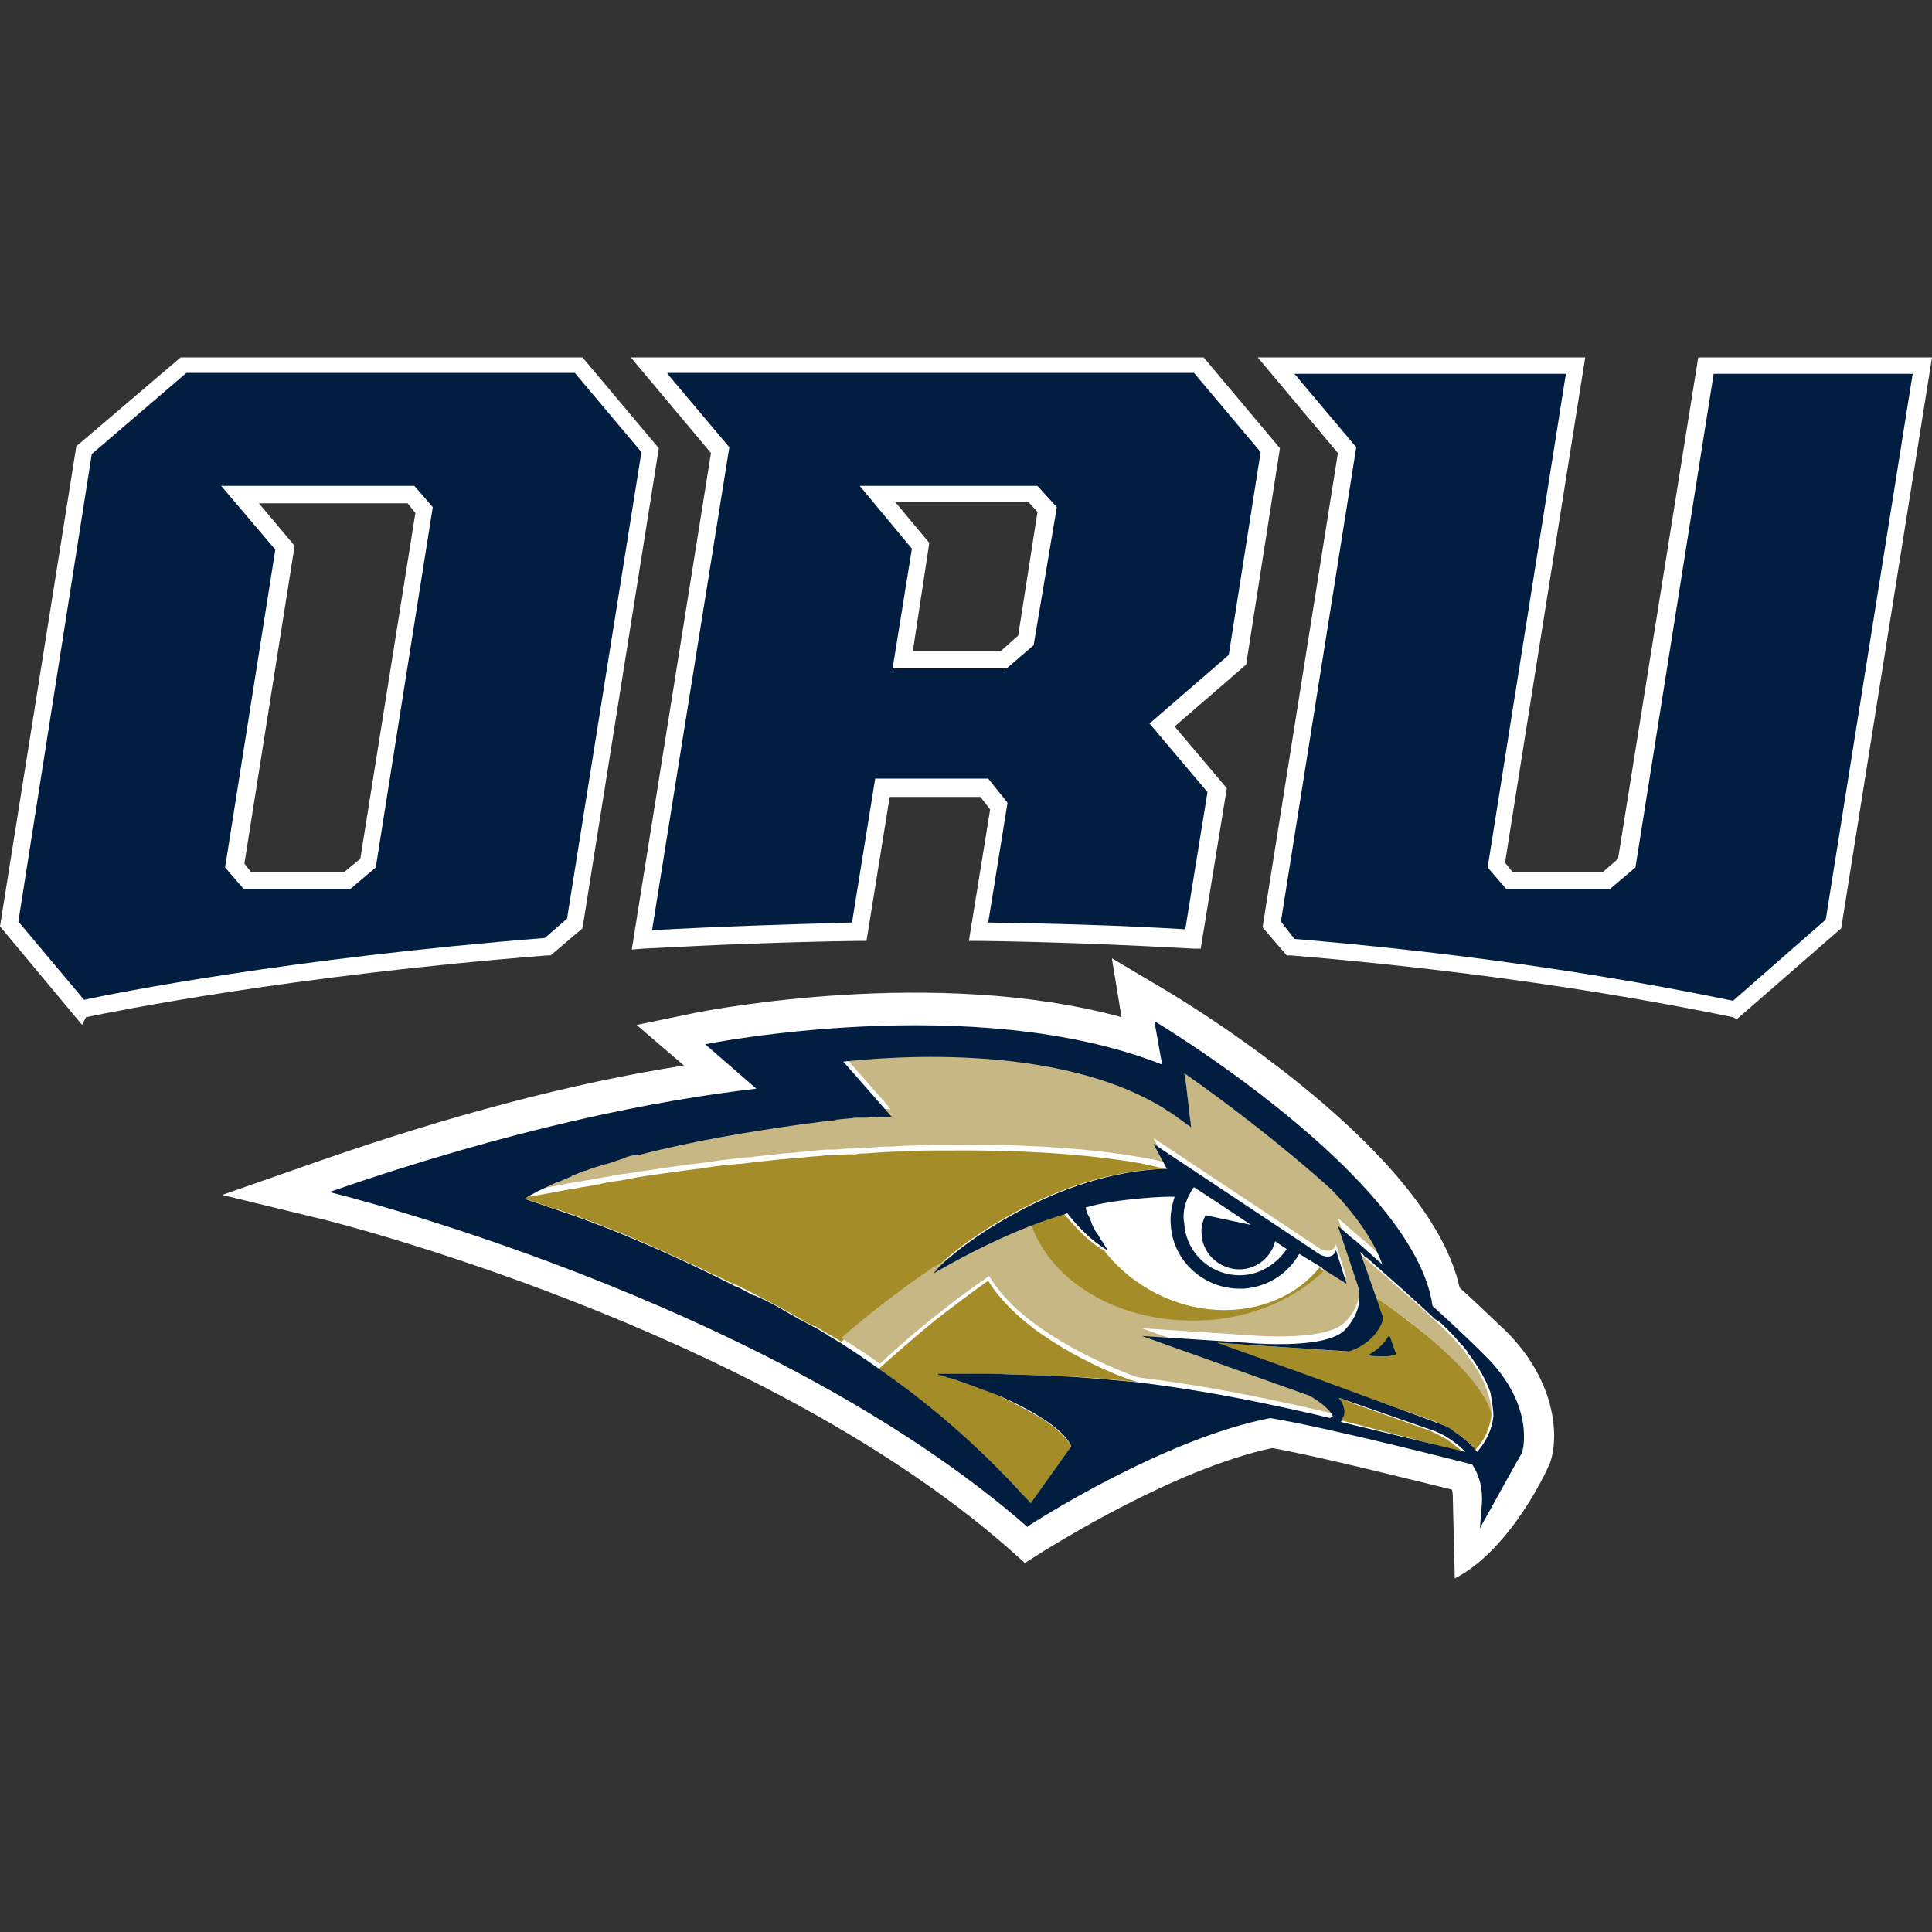 <svg width="200" height="200" viewBox="0 0 200 200" fill="none" xmlns="http://www.w3.org/2000/svg">
<rect x="0" y="0" width="200" height="200" fill="#333333" stroke="none"/>
<path d="M67.2 37.9L74.5 46.7L66.4 97.4C73.4 97 81 96.7 88.9 96.6L91.3 81.7H101.8L103.3 83.6L101.2 96.6C108.4 96.7 115.8 96.9 123.4 97.4L125.9 82L120.2 75.2L128 68.4L131.4 46.7L124 37.9H67.2ZM96.1 51.2H106.9L108.3 52.8L106.1 66.3L103.8 68.3H93.4L95.3 56.5L90.8 51.2H96.1Z" fill="#011E41"/>
<path d="M65.4 98.3L73.6 46.9L65.3 37H124.6L132.5 46.4L129 68.8L121.6 75.2L127 81.6L124.3 98.2H123.5C116.2 97.8 108.8 97.5 101.3 97.4H100.3L102.5 83.8L101.5 82.5H92.1L89.7 97.4H89C81.6 97.5 74 97.8 66.6 98.2L65.4 98.3ZM69.1 38.7L75.5 46.3L67.5 96.3C74.4 95.9 81.4 95.7 88.2 95.5L90.6 80.6H102.3L104.3 83.1L102.3 95.5C109.2 95.6 116 95.8 122.7 96.2L125 82L119 74.9L127.2 67.8L130.5 46.8L123.6 38.6H69.1V38.7ZM104.2 69.2H92.4L94.4 56.8L89 50.3H107.4L109.4 52.5L107 66.8L104.2 69.2ZM94.5 67.4H103.6L105.4 65.8L107.4 53L106.5 52H92.7L96.2 56.2L94.5 67.4Z" fill="white"/>
<path d="M8.3 104.5C8.3 104.5 27.2 100.4 56.7 98L59.4 95.6L67.2 46.6L59.8 37.8H18.9L8.7 46.7L1 95.7L8.3 104.5ZM24.8 51.2H32.1H42.5L43.9 52.8L38.1 89.4L36 91.2H25.6L24.2 89.6L29.4 56.7L24.8 51.2Z" fill="#011E41"/>
<path d="M8.5 106.1L0 95.9L7.9 46.2L18.7 37H60.3L68.2 46.4L60.3 96.1L57 98.9H56.7C30 101 11.8 104.7 8.9 105.3L8.5 106.1ZM1.9 95.4L8.7 103.5C11.9 102.8 30 99.2 56.4 97.1L58.7 95.1L66.4 46.8L59.5 38.6H19.3L9.5 47L1.9 95.4ZM36.3 92H25.2L23.3 89.8L28.5 56.9L22.9 50.3H42.9L44.8 52.5L38.9 89.8L36.3 92ZM26 90.3H35.6L37.3 88.9L43 53.1L42.2 52.1H26.8L30.5 56.5L25.3 89.4L26 90.3Z" fill="white"/>
<path d="M133.6 98C148.5 99.2 164 101.3 179.7 104.5L189.8 95.7L199 37.9H176.7L168.5 89.4L166.4 91.2H156.3L154.9 89.6L163.1 37.9H132.1L139.4 46.6L131.6 95.7L133.6 98Z" fill="#011E41"/>
<path d="M179.8 105.5L179.4 105.3C164.8 102.3 149.3 100.2 133.6 98.9H133.2L130.7 96L138.5 46.9L130.2 37H164.1L155.8 89.3L156.6 90.3H165.9L167.5 88.9L175.8 37H200L190.6 96.1L179.8 105.5ZM134 97.2C149.6 98.5 164.9 100.6 179.4 103.6L189 95.2L198 38.7H177.4L169.3 89.8L166.7 92H155.9L154 89.8L162.1 38.7H134L140.4 46.3L132.6 95.4L134 97.2Z" fill="white"/>
<path d="M150.6 163.4L150.4 155.3C150.4 154.9 150.4 154.5 150.3 154.2C146.6 153.3 136.7 150.8 131.7 149.9C121.4 152.1 108.9 160.1 108.3 160.4L106.1 161.8L104.3 160.2C78.1 137.3 33.8 126.3 33.3 126.2L23 123.7L33 120.2C46.5 115.5 59.2 112.1 70.8 110.3L65.9 106.1L72.2 104.8C73.3 104.6 96.8 100 116.1 105.3L115.1 99.2L121 102.7C123.8 104.4 148 119.2 151.1 133.3C153.1 135.1 154.7 136.7 155.9 137.8C161.3 143.2 161.3 149 160.5 151.3C160.5 151.5 156.6 160.3 150.6 163.4Z" fill="white"/>
<path d="M134.4 129.7C133.2 131.7 131.1 133.1 128.7 133.3C128.5 133.3 128.4 133.3 128.2 133.3C124.5 133.3 121.4 130.4 121.1 126.7C121 125.7 121.2 124.7 121.5 123.8C120.9 123.7 115.2 124.1 112.1 125C112.2 125.3 112.3 125.6 112.4 125.9C112.5 126 112.5 126.2 112.6 126.3C112.8 126.7 113 127.1 113.2 127.6C113.2 127.6 113.2 127.7 113.3 127.7C113.4 127.9 113.6 128.1 113.7 128.4L113.8 128.5C114 128.7 114.1 129 114.3 129.3C115.7 131.2 117.6 132.9 120 134C126.1 137 133.1 135.7 136.7 131.2L134.4 129.7Z" fill="white"/>
<path d="M128.6 132C130.4 131.9 132.1 130.9 133.1 129.3L131.9 128.5C131.5 130.1 130.1 131.3 128.4 131.4C126.3 131.5 124.4 129.9 124.3 127.8C124.3 127.1 124.4 126.4 124.7 125.8L129.4 126.8L125.5 124.2L123.5 122.9C123.3 123.2 123.1 123.5 122.9 123.9C122.5 124.7 122.4 125.7 122.4 126.6C122.7 129.8 125.4 132.2 128.6 132Z" fill="white"/>
<path d="M151.8 140.2C151.8 140.1 151.7 140.1 151.7 140C151.5 139.8 151.4 139.6 151.2 139.4C151.1 139.3 151.1 139.3 151 139.2C149.8 137.5 140.7 129.8 140.6 129.6L142.1 134.1C142.8 134.6 144.1 135.4 145.5 136.5C145.6 136.6 145.8 136.7 145.9 136.8C146 136.9 146.2 137 146.3 137.1C149.6 139.7 153.5 143.3 154.4 146.5C154.4 145.7 154.3 145 154 144.2C153.8 143.2 153 141.8 151.8 140.2Z" fill="#C6B784"/>
<path d="M108.2 142.4C111.3 142.5 114.7 142.7 117.8 143.1C117.8 143.1 117.5 143 116.9 142.8C115.2 142.2 111.9 140.8 108.7 138.7C106.2 137.1 103.8 135 102.3 132.6C102.2 132.6 99.9 134.3 96.9 136.6C95.2 138 93.2 139.7 91.2 141.5C91.1 141.6 91.1 141.6 91 141.7C94.6 144.2 99.8 148.3 105.4 154.2C105.8 154.7 106.3 155.1 106.7 155.6L110.9 149.7C110.3 148.7 109.1 147.6 107.6 146.7C106.2 145.9 104.7 145.1 103.2 144.4C101.4 143.6 99.7 143.1 98.5 142.7C98.3 142.6 98 142.5 97.8 142.5C97.7 142.5 97.6 142.4 97.5 142.4C97.4 142.4 97.2 142.3 97.1 142.3C97 142.3 96.9 142.2 96.9 142.2C96.9 142.2 97.5 142.2 98.5 142.2C99.5 142.2 101 142.2 102.7 142.2C104.4 142.3 106.3 142.3 108.2 142.4Z" fill="#A48D29"/>
<path d="M136.6 131.2C133 135.7 126 137 119.9 134C117.5 132.8 115.6 131.2 114.2 129.3C114.2 129.3 114.2 129.3 114.2 129.4C112.3 128.3 110.8 126.4 110.1 125.6C108.9 125.9 107.6 126.4 106.3 126.9C108.1 132.9 114.9 137.3 123.1 137.3C123.2 137.3 123.3 137.3 123.4 137.3C129.1 137.2 134.1 135 137.2 131.7L136.8 131.4L136.6 131.2Z" fill="#A48D29"/>
<path d="M151.4 150.3C151.4 150.3 151.3 150.2 151.1 150C151.1 150 150.8 149.8 150.7 149.7C150.2 149.3 149.8 149 149.4 148.8C148.7 148.4 148 148.1 148 148.1C148 148.1 142.7 146.2 140.4 145.4C140.2 145.3 140 145.3 139.9 145.2C139.7 145.1 139.5 145.1 139.4 145C138.8 144.8 138.5 144.7 138.5 144.7H138.4C138.6 145 138.8 145.3 138.9 145.6C138.9 145.8 139 146 139 146.1C139 146.2 139 146.4 138.9 146.5C138.9 146.6 138.9 146.6 138.8 146.6C138.8 146.7 138.7 146.9 138.6 147L139.1 147.1L151.4 150.3Z" fill="#A48D29"/>
<path d="M146.4 137.2C146.3 137.1 146.1 137 146 136.9C145.8 136.8 145.7 136.7 145.6 136.6C144.2 135.5 143 134.7 142.2 134.2L142.5 135.1L142.4 134.9L143 136.5C142.3 139.2 139.4 139.9 139.4 139.9L134.9 139.6L125.8 139L136.2 142.7C136.2 142.7 136.5 142.8 136.9 143C139.7 144 148.4 147.1 148.4 147.1C149.1 147.4 149.6 147.6 150.2 148C150.3 148 150.3 148.1 150.4 148.1L150.5 148.2C150.7 148.3 150.9 148.5 151.2 148.7C151.2 148.7 151.2 148.7 151.3 148.7C151.4 148.7 151.4 148.8 151.4 148.8C151.6 148.9 151.7 149.1 151.9 149.2L152 149.3C152.3 149.5 152.5 149.8 152.7 150.1L152.8 150C153.3 149.5 154.2 148.3 154.4 146.4C153.6 143.4 149.7 139.8 146.4 137.2Z" fill="#A48D29"/>
<path d="M96.6 131.6L96.7 131.5C98.7 129.2 109.1 121.3 120.5 121H120.6C120.3 120.9 119.7 120.8 118.9 120.6C118.8 120.6 118.6 120.6 118.5 120.5C118.3 120.5 118.1 120.4 117.9 120.4C114.5 119.8 108 119 98.1 119.1C97.7 119.1 97.4 119.1 97 119.1C95.9 119.1 94.8 119.1 93.6 119.2C92.3 119.2 91 119.3 89.7 119.4C89.3 119.4 88.9 119.4 88.6 119.5C88.4 119.5 88.2 119.5 88 119.5H87.9C87.8 119.5 87.8 119.5 87.7 119.5C87.1 119.5 86.6 119.6 86 119.6C85.8 119.6 85.7 119.6 85.5 119.6C84.8 119.7 84.1 119.7 83.3 119.8C82.6 119.9 81.8 119.9 81.1 120C81.1 120 81.1 120 81 120C81 120 81 120 80.9 120C80 120.1 79.1 120.2 78.2 120.3C77.9 120.3 77.6 120.4 77.3 120.4C76.7 120.5 76 120.5 75.3 120.6C75 120.6 74.6 120.7 74.3 120.7C73.6 120.8 72.9 120.9 72.3 121C72 121 71.7 121.1 71.4 121.1C69.4 121.4 67.4 121.6 65.3 122C65 122.1 64.6 122.1 64.3 122.2C63.5 122.3 62.8 122.4 62 122.6C61.6 122.7 61.3 122.7 60.9 122.8C60.1 122.9 59.3 123.1 58.5 123.2C58.2 123.3 57.8 123.3 57.5 123.4C56.4 123.6 55.2 123.8 54.1 124L57.6 125.2C57.6 125.2 57.6 125.2 57.7 125.2L58.3 125.4C62.1 126.7 66 128.3 69.7 130C70.4 130.3 71.2 130.7 71.9 131C72.6 131.3 73.3 131.7 74 132C74.7 132.3 75.4 132.7 76.1 133H76.2C76.8 133.3 77.4 133.6 78 133.9C79.7 134.8 81.3 135.6 82.8 136.5C82.9 136.5 82.9 136.6 83 136.6C83.4 136.9 83.9 137.1 84.3 137.3C84.3 137.3 84.3 137.3 84.4 137.3C85.4 137.9 86.3 138.4 87.1 138.9C91.4 135.2 96.1 132 96.6 131.6C96.6 131.7 96.5 131.7 96.6 131.6Z" fill="#A48D29"/>
<path d="M135.6 143.7L118.2 137.5L129 138.2C129 138.2 137.1 139 139.2 136.9C140.7 135.4 140.9 133.9 140.6 132.4L138.5 126.1L140 127.4C140 127.4 141.3 128.5 143.1 130.1C142.6 128.7 141.4 126.1 137.9 122.4C132.7 117.7 126.5 113 122.6 110.3L122.7 111.4V111.6V111.7L123.2 115.9L122.1 115.1C111.2 106.9 91.9 108.6 87.2 109.1L89.4 111.6L92.2 114.8C92.2 114.8 92.2 114.8 92.1 114.8C92.1 114.8 92 114.8 91.9 114.8C91.9 114.8 91.9 114.8 91.8 114.8C91.7 114.8 91.7 114.8 91.6 114.8C91.5 114.8 91.4 114.8 91.3 114.8C91.2 114.8 91.1 114.8 91 114.8C90.9 114.8 90.8 114.8 90.7 114.8C90.3 114.8 89.8 114.9 89.3 114.9C84.4 115.4 74.8 116.5 66.2 118.8C66.2 118.8 66.1 118.8 66 118.8C66 118.8 65.9 118.8 65.8 118.8C65.6 118.9 65.3 118.9 65 119C64.7 119.1 64.5 119.2 64.2 119.3C64.1 119.3 64 119.4 63.9 119.4C63.6 119.5 63.3 119.6 63 119.7H62.9C62.3 119.9 61.5 120.2 60.8 120.4H60.7C60.5 120.5 60.4 120.5 60.2 120.6C59.9 120.7 59.6 120.8 59.4 120.9C59.4 120.9 59.3 120.9 59.3 121C58.8 121.2 58.4 121.4 57.9 121.6H57.8C57.1 121.9 56.5 122.2 55.9 122.5C55.4 122.7 55 123 54.5 123.3C55.7 123.1 56.8 122.9 57.9 122.7C58.2 122.6 58.5 122.6 58.8 122.5C59.6 122.4 60.5 122.2 61.3 122.1C61.6 122 62 122 62.3 121.9C63.1 121.8 63.9 121.6 64.7 121.5C65 121.5 65.3 121.4 65.5 121.4C66.6 121.2 67.6 121.1 68.7 120.9C69.7 120.8 70.7 120.6 71.7 120.5C72 120.5 72.3 120.4 72.6 120.4C73.3 120.3 74 120.2 74.7 120.1C75 120.1 75.3 120 75.6 120C76.3 119.9 77 119.8 77.6 119.8C77.9 119.8 78.1 119.7 78.4 119.7C79.3 119.6 80.2 119.5 81.1 119.4H81.2C82.7 119.3 84.2 119.1 85.6 119C85.7 119 85.7 119 85.8 119C85.9 119 86 119 86.1 119C86.2 119 86.3 119 86.4 119C86.9 119 87.4 118.9 87.8 118.9C87.9 118.9 87.9 118.9 88 118.9C88.1 118.9 88.1 118.9 88.2 118.9C88.8 118.9 89.4 118.8 89.9 118.8C90.4 118.8 90.9 118.7 91.3 118.7C91.5 118.7 91.7 118.7 91.9 118.7C92.6 118.7 93.2 118.6 93.8 118.6C95 118.6 96.1 118.5 97.2 118.5C97.6 118.5 97.9 118.5 98.3 118.5C108.3 118.4 114.8 119.2 118.1 119.8C118.3 119.8 118.5 119.9 118.7 119.9C118.9 119.9 119 120 119.2 120H119.3C119.4 120 119.5 120.1 119.7 120.1C120.1 120.2 120.4 120.3 120.6 120.3C120.7 120.3 120.7 120.3 120.8 120.4C120.7 120.2 119.4 117.8 119.4 117.8L136.7 129.3C138.1 129.9 138.3 128.8 138.3 128.8L139.4 132.3L137.5 131.1C134.4 134.4 129.3 136.7 123.7 136.7C123.6 136.7 123.5 136.7 123.4 136.7C115.2 136.7 108.4 132.3 106.6 126.3C101.4 128.3 96.6 131.2 96.6 131.2C96.1 131.5 91.3 134.8 87.1 138.5C88.8 139.6 90.2 140.5 91.1 141.2C91.2 141.1 91.2 141.1 91.3 141C93.2 139.2 95.2 137.5 97 136.1C100.1 133.6 102.4 132.1 102.4 132.1C103.9 134.6 106.3 136.6 108.8 138.2C111.9 140.2 115.4 141.7 117 142.3C117.5 142.5 117.8 142.6 118 142.6H117.9C122.8 143.2 127.2 144 130.6 144.7C135 145.6 137.8 146.3 137.8 146.3C137.9 146.2 138.1 146 138.1 145.7C138 145.9 137.8 145 135.6 143.7Z" fill="#C6B784"/>
<path d="M123 123.9C123.2 123.6 123.3 123.2 123.6 122.9L125.6 124.2L129.5 126.8L124.8 125.8C124.5 126.4 124.3 127.1 124.4 127.8C124.5 129.9 126.4 131.5 128.5 131.4C130.2 131.3 131.6 130.1 132 128.5L133.2 129.3C132.2 130.8 130.5 131.9 128.7 132C125.5 132.2 122.8 129.8 122.6 126.7C122.4 125.7 122.6 124.8 123 123.9ZM121.6 123.9C121.3 124.8 121.1 125.8 121.2 126.8C121.4 130.5 124.6 133.4 128.3 133.4C128.5 133.4 128.6 133.4 128.8 133.4C131.2 133.2 133.3 131.9 134.5 129.8L136.8 131.2L137 131.4L139.4 132.9L138.3 129.4C138.3 129.4 138.1 130.5 136.7 129.9L119.4 118.4C119.4 118.4 120.7 120.8 120.8 121H120.7C109.3 121.3 98.9 129.2 96.9 131.5C96.9 131.6 96.8 131.6 96.8 131.6C96.8 131.7 96.7 131.7 96.7 131.8C96.8 131.8 96.8 131.8 96.7 131.8C96.7 131.8 101.5 128.9 106.7 126.9C108 126.4 109.2 126 110.5 125.6C111.1 126.4 112.7 128.3 114.6 129.4C114.6 129.4 114.6 129.4 114.6 129.3C114.4 129 114.3 128.8 114.1 128.5L114 128.4C113.9 128.2 113.7 127.9 113.6 127.7C113.6 127.7 113.6 127.6 113.5 127.6C113.2 127.1 113 126.7 112.9 126.3C112.8 126.2 112.8 126 112.7 125.9C112.5 125.5 112.4 125.2 112.4 125C115.3 124.1 121 123.8 121.6 123.9Z" fill="#011E41"/>
<path d="M144.2 139.3L144 138.7L143.8 138.2C143.2 139.3 142.3 139.9 141.6 140.3C141.6 140.3 142.2 140.4 142.8 140.4C143 140.4 143.3 140.4 143.5 140.4C143.8 140.4 144.1 140.3 144.3 140.3C144.4 140.3 144.5 140.2 144.5 140.2V140.1L144.2 139.3Z" fill="#011E41"/>
<path d="M154.6 146.6C154.4 148.4 153.5 149.6 153 150.2L152.9 150.3C152.7 150 152.4 149.7 152.2 149.5C152.1 149.4 152.1 149.4 152 149.3C151.8 149.2 151.7 149 151.5 148.9C151.1 148.6 150.7 148.3 150.4 148.1L150.3 148C150.1 147.9 150 147.8 149.8 147.7C149.7 147.6 139.8 144 137.1 143C136.6 142.8 136.3 142.7 136.3 142.7L126 139L128.9 139.2L139.6 139.9C139.6 139.9 142.4 139.2 143.2 136.5C143.2 136.4 140.8 129.6 140.8 129.6C140.9 129.7 141.1 129.8 141.2 130C141.3 130.1 141.4 130.2 141.5 130.2C143.2 131.7 146.6 134.7 148.6 136.6C148.7 136.6 148.7 136.7 148.8 136.7C148.9 136.8 149.1 136.9 149.2 137C149.3 137.1 150.2 137.9 151.2 139.1C151.3 139.2 151.3 139.2 151.4 139.3C151.6 139.5 151.7 139.7 151.9 139.9C151.9 140 152 140 152 140.1C152.9 141.3 153.8 142.7 154.3 144.2C154.5 145.4 154.6 146.1 154.6 146.6ZM139.2 147.3L138.8 147.2C138.9 147.1 138.9 147 139 146.8C139 146.7 139 146.7 139.1 146.6C139.2 146.3 139.2 146 139.1 145.7C139 145.2 138.6 144.7 138.6 144.7L148.4 148.1C150.3 148.8 151.6 150.2 151.7 150.3L139.2 147.3ZM137.7 146.8C137.7 146.8 134.9 146.1 130.5 145.2C127.1 144.5 122.7 143.7 117.8 143.1C114.7 142.8 111.4 142.5 108.2 142.4C106.2 142.3 104.4 142.3 102.7 142.2C101 142.2 99.5 142.2 98.5 142.2C97.5 142.2 96.9 142.2 96.9 142.2C97 142.2 97 142.2 97.1 142.3C97.2 142.3 97.3 142.4 97.5 142.4C97.6 142.4 97.7 142.5 97.8 142.5C98 142.6 98.2 142.6 98.5 142.7C100.3 143.3 101.9 143.9 103.2 144.4C105.1 145.2 106.6 146 107.7 146.7C110.3 148.3 110.8 149.5 110.9 149.7L106.7 155.6C106.3 155.1 105.8 154.7 105.4 154.2C99.8 148.2 94.6 144.2 91 141.7C89.3 140.5 87 139 87 139C86.6 138.8 86.2 138.5 85.8 138.3C85.7 138.3 85.7 138.2 85.7 138.2C85.3 138 84.9 137.7 84.5 137.5C84.4 137.5 84.4 137.4 84.4 137.4C84.4 137.4 84.4 137.4 84.3 137.4C83.9 137.2 83.4 136.9 83 136.7C82.9 136.7 82.9 136.6 82.8 136.6C82.3 136.3 81.9 136.1 81.4 135.8C80.4 135.2 79.3 134.6 78.1 134.1C78.1 134.1 78.1 134.1 78 134.1C77.4 133.8 76.9 133.5 76.3 133.2H76.2C70.7 130.4 64.5 127.6 58.4 125.5C58.3 125.5 58.2 125.4 58.1 125.4C58 125.4 57.9 125.3 57.8 125.3L54.3 124.1C54.7 123.8 55.2 123.6 55.7 123.3C56.3 123 57 122.7 57.6 122.4H57.7C58.2 122.2 58.6 122 59.1 121.8C59.1 121.8 59.2 121.8 59.2 121.7C59.5 121.6 59.8 121.5 60 121.4C60.2 121.3 60.3 121.3 60.5 121.2H60.6C61.3 120.9 62.1 120.7 62.7 120.5H62.8C63.1 120.4 63.4 120.3 63.7 120.2C63.8 120.2 63.9 120.1 64 120.1C64.3 120 64.6 119.9 64.8 119.8C65.1 119.7 65.4 119.6 65.6 119.6C65.7 119.6 65.7 119.6 65.8 119.6C65.9 119.6 66 119.6 66 119.6C71.7 118.1 77.9 117.1 82.9 116.4C83.7 116.3 84.5 116.2 85.2 116.1C85.4 116.1 85.7 116 85.9 116H86C86.2 116 86.4 116 86.6 115.9H86.7C87.4 115.8 88 115.8 88.5 115.7H88.6C88.7 115.7 88.9 115.7 89 115.7C89.1 115.7 89.1 115.7 89.2 115.7C89.3 115.7 89.4 115.7 89.6 115.7H89.7C90 115.7 90.3 115.6 90.6 115.6H90.7C90.8 115.6 90.9 115.6 91 115.6H91.1C91.2 115.6 91.3 115.6 91.4 115.6C91.5 115.6 91.6 115.6 91.7 115.6C91.8 115.6 91.8 115.6 91.9 115.6C91.9 115.6 91.9 115.6 92 115.6C92.1 115.6 92.2 115.6 92.2 115.6C92.3 115.6 92.3 115.6 92.3 115.6L89.5 112.4L87.3 109.9C91.9 109.4 111.3 107.7 122.2 115.9L123.3 116.7L122.8 112.4L122.6 111.1C126.5 113.8 132.7 118.5 137.9 123.2C141.4 126.9 142.6 129.5 143.1 130.9C141.3 129.3 140.1 128.2 140 128.2L138.5 126.9L140.6 133.2C140.9 134.6 140.7 136.1 139.2 137.7C137.1 139.8 129 139 129 139L118.2 138.3L135.6 144.5C137.8 145.8 138.1 146.7 138.1 147C138 146.4 137.9 146.6 137.7 146.8ZM153.7 140.3C152.2 138.8 150.3 137 148.3 135.2C146.4 121.8 119.5 105.7 119.5 105.7L120.3 110.2C100.8 102.5 73 108.1 73 108.1L78.3 112.7C67.9 113.9 53.1 116.8 34.1 123.4C34.1 123.4 79.3 134.4 106.4 158.1V158C107.3 157.4 120.6 148.9 131.5 146.8C137.6 147.8 152.4 151.6 152.4 151.6C153.2 152.8 153.5 154.2 153.4 155.7L153.2 158.2C153.2 158.2 157.4 150.6 157.5 150.5C157.6 150.5 159.1 145.6 153.7 140.3Z" fill="#011E41"/>
</svg>
